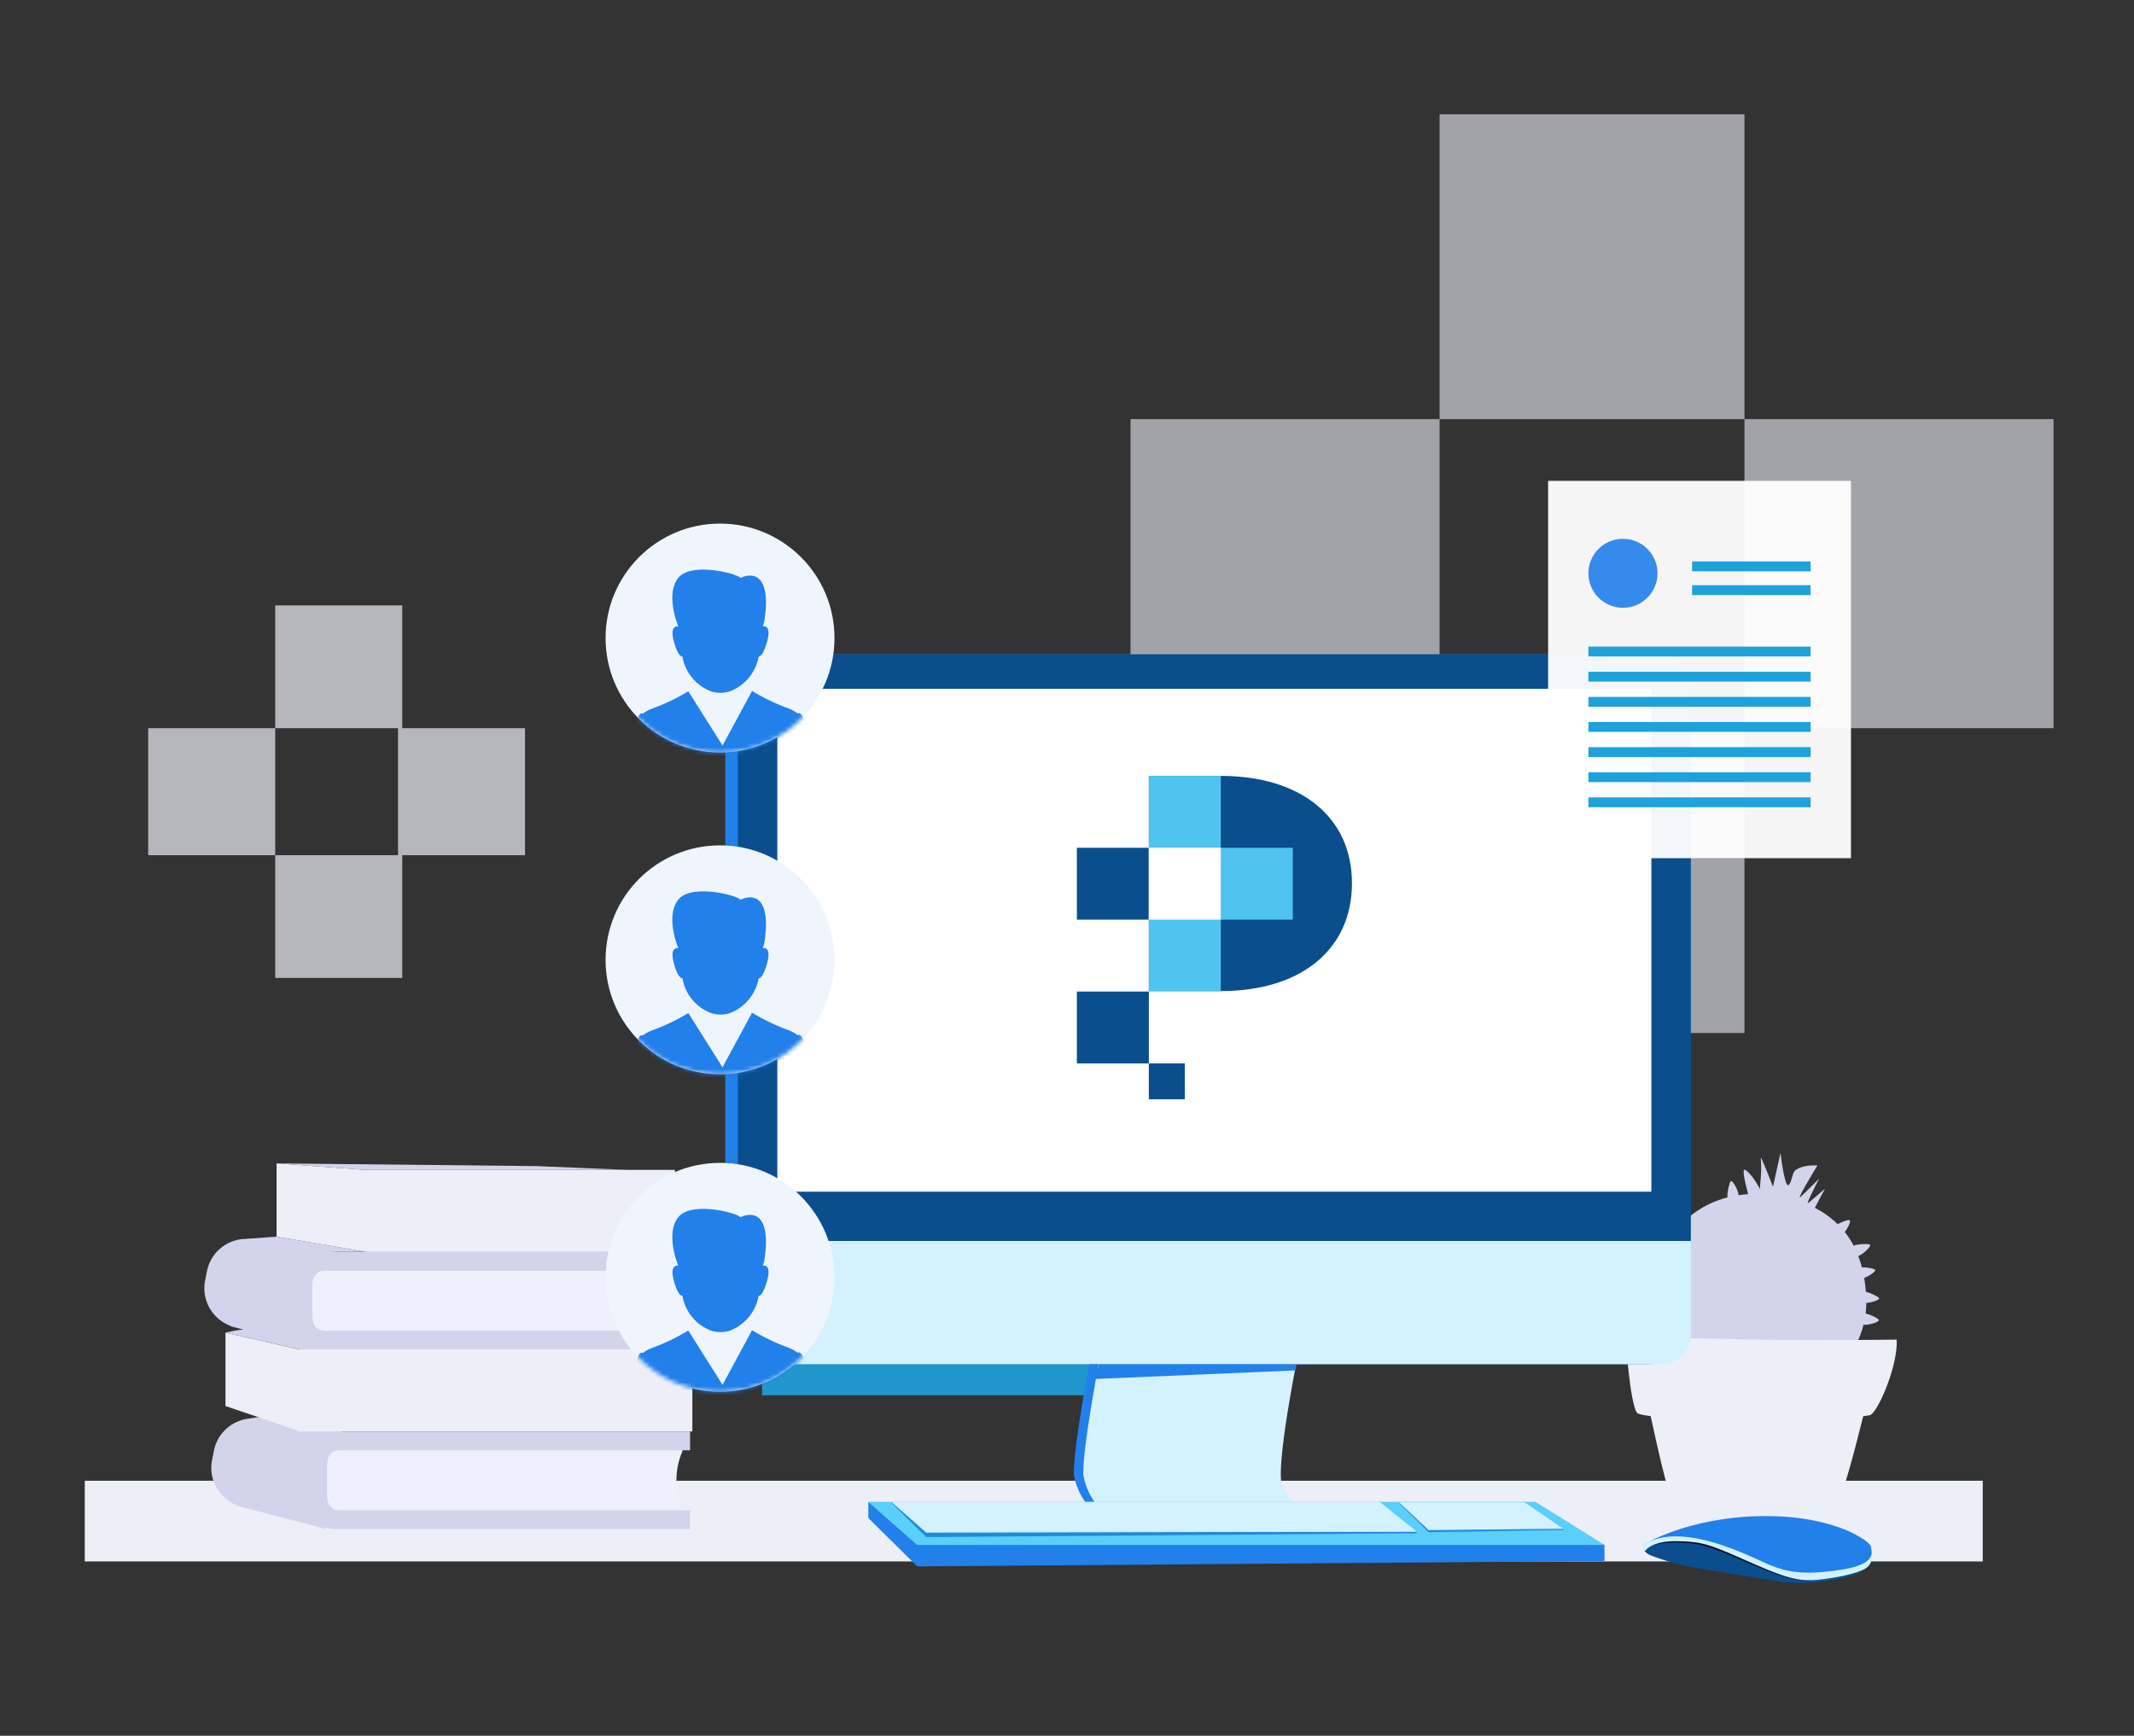 <svg xmlns="http://www.w3.org/2000/svg" xmlns:xlink="http://www.w3.org/1999/xlink" width="504" height="410" viewBox="0 0 504 410">
    <rect x="0" y="0" width="504" height="410" fill="#333333" stroke="none"/>
    <defs>
        <circle id="a" cx="27.054" cy="27.71" r="27.034"/>
        <circle id="c" cx="27.054" cy="27.71" r="27.034"/>
        <circle id="e" cx="27.054" cy="27.71" r="27.034"/>
    </defs>
    <g fill="none" fill-rule="evenodd">
        <path d="M0 0h504v410H0z"/>
        <g fill="#EDEFF8" fill-rule="nonzero" opacity=".6">
            <path d="M267 99h73v73h-73zM340 172h72v72h-72zM340 27h72v72h-72zM412 99h73v73h-73z"/>
        </g>
        <g fill="#EDEFF8" fill-rule="nonzero" opacity=".7">
            <path d="M35 172h30v30H35zM65 202h30v29H65zM65 143h30v29H65zM94 172h30v30H94z"/>
        </g>
        <path fill="#EDEFF8" fill-rule="nonzero" d="M20.023 349.766h448.254v19.05H20.023z"/>
        <path fill="#CDDEFF" fill-rule="nonzero" d="M390.15 301.442c-.885-.408-3.93.163-3.988.664-.058.5 2.87 1.933 3.313 1.863 1.387-.198 1.387-1.921.676-2.527z"/>
        <path fill="#D1D4EB" fill-rule="nonzero" d="M440.626 310.269c.089-.832.136-1.668.14-2.504 1.236-.082 3.032-.664 3.043-1.048.012-.384-2.239-1.397-3.137-1.572a40.04 40.04 0 0 0-.396-3.295c1.166-.431 2.694-1.48 2.6-1.852-.093-.372-2.076-.664-3.137-.64a25.915 25.915 0 0 0-.863-2.679c1.05-.349 3.01-2.2 2.81-2.62-.197-.419-3.498-.128-3.801.163l-.07.082a20.875 20.875 0 0 0-2.123-3.295c.747-.979 1.446-2.492 1.167-2.748-.28-.257-1.89.372-2.846.908a21.388 21.388 0 0 0-5.376-3.866c.35-.757 2.39-4.53 2.39-4.53s-3.265 2.853-3.976 3.4c-.712.548 2.577-5.752 2.577-5.752s-3.825 3.82-4.408 4.308c-1.073.909 4.011-7.429 4.011-7.429s-3.428-.302-5.236 1.165c-.711.559-.828 2.876-1.563 3.435-.944.71-1.924-7.592-1.924-7.592l-1.773 8.011s-2.694-6.987-2.88-6.859c.303 4.425-.303 6.23-.152 7.465-1.982-3.715-3.499-4.658-3.685-4.658-.665.337.525 4.32.828 5.822-.77 0-1.505.128-2.216.233-.105-1.165-1.341-3.412-1.784-3.33-.444.081-1.027 3.295-.84 3.702.025.04.052.08.082.117-13.424 3.377-18.322 17.036-18.462 20.483-.198 4.716 0 10.212 2.333 14.427 1.959 3.423 6.262 4.716 9.89 5.45a67.04 67.04 0 0 0 13.061 1.35c12.059 0 17.015-2.387 20.024-3.621 2.1-.85 4.187-3.773 5.167-7.988 1.166.128 3.603-.594 3.627-1.048.023-.454-2.228-1.432-3.102-1.595z"/>
        <path fill="#EDEFF8" fill-rule="nonzero" d="M440.045 334.52c-1.675 6.771-4.951 19.47-6.312 20.964-1.866 2.05-13.05 3.027-18.765 3.027-5.714 0-18.31-1.898-19.966-4.25-1.281-1.82-3.702-13.205-5.158-19.775-1.838-.216-2.999-.477-3.227-.789-1.667-2.282-2.702-17.495-2.659-17.595.07-.223 20.075.059 32.005.315 13.132.29 31.986 0 31.986 0 .35 5.775-4.035 16.337-6.076 17.734-.193.133-.83.256-1.828.37z"/>
        <path fill="#CDDEFF" fill-rule="nonzero" d="M398.408 288.12c-.572-.791-3.499-1.77-3.814-1.362-.315.408 1.563 3.086 1.983 3.238 1.283.477 2.11-1.025 1.83-1.875z"/>
        <path fill="#1DA2DB" fill-rule="nonzero" d="M179.984 229.91h99.818v99.665h-99.818z" opacity=".9"/>
        <path fill="#D1D4EB" fill-rule="nonzero" d="M75.14 316.778l-14.952-2.33-.91-.139-.979-.198c-1.248-.268-4.35.513-5.038.687l17.622 3.948h8.245l-3.988-1.968z"/>
        <path fill="#D1D4EB" fill-rule="nonzero" d="M61.016 293.011l-.98-.197a9.505 9.505 0 0 0-7.126 1.417 9.478 9.478 0 0 0-4.034 6.035l-.432 2.19a9.465 9.465 0 0 0 6.053 10.735v.093l20.852 5.438 3.79-22.997-18.123-2.714z"/>
        <path fill="#D1D4EB" d="M86.37 295.678l-21.05-3.563s-4.665.303-7.184.524l17.12 3.074 11.114-.035z"/>
        <path fill="#D1D4EB" fill-rule="nonzero" d="M62.65 335.409l-.98-.198c-5.14-1.013-10.129 2.322-11.15 7.452l-.431 2.19a9.465 9.465 0 0 0 6.064 10.77v.094l20.853 5.438 3.79-22.998-18.147-2.748z"/>
        <path fill="#EEF1FC" fill-rule="nonzero" d="M161.278 342.535a17.745 17.745 0 0 0 .42 15.278H76.561l-.42-16.302 85.136 1.024z"/>
        <path fill="#D1D4EB" fill-rule="nonzero" d="M77.262 348.218v-2.166c0-3.854 3.126-3.493 3.126-3.493h82.592v-4.425H79.478a5.592 5.592 0 0 0-3.814 1.234l-.21.198-.116.116c-1.575 1.596-7.686 8.815-.653 19.016a5.11 5.11 0 0 0 4.793 2.457h83.502v-4.425H80.388s-3.126.314-3.126-3.493v-5.02z"/>
        <path fill="#EEF1FC" fill-rule="nonzero" d="M157.686 300.103a17.768 17.768 0 0 0 .42 15.277H73.063l-.42-16.302 85.042 1.025z"/>
        <path fill="#D1D4EB" fill-rule="nonzero" d="M73.775 305.809v-2.166c0-3.854 3.126-3.493 3.126-3.493h82.487v-4.425H76.05a5.592 5.592 0 0 0-3.813 1.234l-.21.198-.117.116c-1.574 1.596-7.674 8.815-.653 19.016a5.099 5.099 0 0 0 4.817 2.457h83.339v-4.425H76.9s-3.126.314-3.126-3.494v-5.018z"/>
        <path fill="#EDEFF8" fill-rule="nonzero" d="M86.172 276.337V295.725h73.24V276.337z"/>
        <path fill="#D1D4EB" fill-rule="nonzero" d="M79.093 337.458l-14.951-2.329-.91-.14-.98-.197c-1.247-.268-4.35.512-5.037.687l13.318 4.53 8.49-2.027.07-.524z"/>
        <path fill="#EDEFF8" fill-rule="nonzero" d="M70.871 318.722V338.11h92.646V318.722zM53.25 332.114l17.621 5.996V318.77l-17.622-3.97zM65.32 292.115l21.05 3.563v-19.341L65.32 274.8z"/>
        <path fill="#D1D4EB" fill-rule="nonzero" d="M86.37 276.337h61.846l-21.436-.897-61.46-.64z"/>
        <path fill="#2180EA" fill-rule="nonzero" d="M389.37 154.559H178.28c-3.864 0-6.997 3.128-6.997 6.987v153.706c0 3.859 3.133 6.987 6.997 6.987H389.37c3.864 0 6.997-3.128 6.997-6.987V161.546c0-3.859-3.133-6.987-6.997-6.987z"/>
        <path fill="#0A4E8E" fill-rule="nonzero" d="M181.255 154.559h211.088c3.865 0 6.998 3.128 6.998 6.987v131.582H174.258V161.546c0-3.859 3.133-6.987 6.997-6.987z"/>
        <path fill="#FFF" fill-rule="nonzero" d="M183.588 162.71h206.423v118.773H183.588z"/>
        <path fill="#D3F1FE" fill-rule="nonzero" d="M392.343 322.239H181.255c-3.864 0-6.997-3.128-6.997-6.987v-22.124H399.34v22.124c0 3.859-3.133 6.987-6.998 6.987z"/>
        <path fill="#2180EA" fill-rule="nonzero" d="M257.259 322.239h46.649s-4.42 22.124-3.499 27.947c.467 2.957 4.665 5.822 4.665 5.822H257.26a15.862 15.862 0 0 1-3.5-6.987c-.897-3.575 3.523-26.992 3.5-26.782z"/>
        <path fill="#D3F1FE" fill-rule="nonzero" d="M259.474 322.239h46.65s-4.42 22.124-3.499 27.947c.467 2.957 4.665 5.822 4.665 5.822h-47.816a15.862 15.862 0 0 1-3.498-6.987c-.898-3.575 3.522-26.992 3.498-26.782z"/>
        <path fill="#2180EA" fill-rule="nonzero" d="M305.949 323.695l-47.524 2.037 1.166-3.493h46.65z"/>
        <path fill="#59CFFA" fill-rule="nonzero" d="M378.943 364.904H216.627l-11.546-10.165H362.64z"/>
        <path fill="#2180EA" fill-rule="nonzero" d="M378.943 368.724l-162.316 1.269v-5.089h162.316zM205.081 358.57l11.546 11.423v-5.089l-11.546-10.154z"/>
        <path fill="#1D8ADB" fill-rule="nonzero" d="M334.615 362.168l-115.854.908v-1.083l115.854-.21zM210.516 354.925l8.245 8.151v-1.083l-8.245-7.254z"/>
        <path fill="#D3F1FE" fill-rule="nonzero" d="M334.615 361.784l-115.854.21-8.245-7.244h115.329z"/>
        <path fill="#1D8ADB" fill-rule="nonzero" d="M369.217 361.364l-31.815.548v-.92l31.815.105zM330.44 355.018l6.962 6.894v-.92l-6.962-6.137z"/>
        <path fill="#D3F1FE" fill-rule="nonzero" d="M369.217 361.097l-31.815.337-6.962-6.579h29.61z"/>
        <path fill="#0A4E8E" fill-rule="nonzero" d="M288.315 183.274h-16.992v50.828h17.027c18.917 0 30.952-9.84 30.952-25.466 0-15.627-12.059-25.362-30.987-25.362z"/>
        <path fill="#0A4E8E" fill-rule="nonzero" d="M254.331 200.252h17.004v16.978h-17.004zM254.331 234.207h17.004v16.978h-17.004z"/>
        <path fill="#0A4E8E" fill-rule="nonzero" d="M271.323 251.173h8.502v8.489h-8.502z"/>
        <path fill="#FFF" fill-rule="nonzero" d="M271.323 200.252h17.004v16.978h-17.004z"/>
        <path fill="#59CFFA" fill-rule="nonzero" d="M271.323 217.229h17.004v16.978h-17.004zM271.323 183.274h17.004v16.978h-17.004zM288.327 200.252h17.004v16.978h-17.004z" opacity=".9"/>
        <path fill="#FFF" fill-rule="nonzero" d="M271.323 200.252h17.004v16.978h-17.004z"/>
        <g fill-rule="nonzero" transform="translate(365 113)">
            <path fill="#FFF" d="M.625.582H72.15v89.127H.625z" opacity=".95"/>
            <ellipse cx="18.305" cy="22.416" fill="#2180EA" opacity=".9" rx="8.164" ry="8.151"/>
            <path fill="#1DA2DB" d="M34.632 19.609h27.99v2.329h-27.99zM34.632 25.234h27.99v2.329h-27.99zM10.142 39.731h52.481v2.329H10.142zM10.142 45.67h52.481v2.329H10.142zM10.142 51.608h52.481v2.329H10.142zM10.142 57.535h52.481v2.329H10.142zM10.142 63.474h52.481v2.329H10.142zM10.142 69.413h52.481v2.329H10.142zM10.142 75.351h52.481v2.329H10.142z"/>
        </g>
        <path fill="#0A4E8E" fill-rule="nonzero" d="M388.168 365.684s0 1.002 1.715 1.712a62.13 62.13 0 0 0 11.662 3.156c3.93.5 17.494 2.934 20.34 3.19 7.486.676 18.04-1.234 19.557-4.075 1.061-1.991-17.062-8.629-24.106-8.407-7.044.22-29.716.791-29.168 4.424z"/>
        <path fill="#040A2F" fill-rule="nonzero" d="M388.262 364.94a1.57 1.57 0 0 0 0 1.059l.221.477s1.085-2.235 7.173-2.13c6.087.104 7.522.64 17.062 4.739 9.54 4.098 12.07 4.657 18.111 3.772 6.041-.885 8.619-1.967 9.33-2.503a2.84 2.84 0 0 0 1.166-2.131c-.058-.757-.07-1.991-.07-1.991l-12.607 5.077-19.919-6.707-14.543-1.759s-4.933 1.083-5.924 2.096z"/>
        <path fill="#D3F1FE" fill-rule="nonzero" d="M388.168 364.87a1.686 1.686 0 0 0 0 1.164l.222.5s1.446-2.596 7.592-2.491c6.146.104 7.592.663 17.237 4.925s12.199 4.81 18.287 3.924c6.087-.885 8.7-2.05 9.33-2.596a2.968 2.968 0 0 0 1.224-2.213c-.058-.792-.07-2.06-.07-2.06l-12.642 5.216-20.117-6.987-14.683-1.828s-5.377 1.397-6.38 2.445z"/>
        <path fill="#2180EA" fill-rule="nonzero" d="M388.168 364.87s10.415-6.533 27.99-6.754c17.575-.222 25.715 6.194 25.715 7.196 0 1.001 1.936 4.087-7.149 5.484-9.085 1.398-12.828.443-16.793-1.164-3.966-1.607-20.538-10.655-29.763-4.763z"/>
        <g>
            <g transform="translate(143 123)">
                <mask id="b" fill="#fff">
                    <use xlink:href="#a"/>
                </mask>
                <use fill="#EEF5FD" fill-rule="nonzero" xlink:href="#a"/>
                <g fill="#2180EA" fill-rule="nonzero" mask="url(#b)">
                    <path d="M48.411 59.959s-.425-15.642-3.032-14.445a9.385 9.385 0 0 0-2.394-1.274 48.044 48.044 0 0 1-8.362-4.036l-6.979 12.9-8.083-12.823a48.044 48.044 0 0 1-8.361 4.036 8.342 8.342 0 0 0-2.394 1.275C6.199 44.414 6.99 60.036 6.99 60.036"/>
                    <path d="M18.19 32.094a10.64 10.64 0 0 0 6.566 8.13 7.087 7.087 0 0 0 4.827 0 10.852 10.852 0 0 0 6.585-8.13c.502 0 1.159-.753 1.931-3.283.985-3.437 0-3.959-.946-3.862.162-.46.291-.931.386-1.41 1.39-8.96-1.37-11.953-5.677-10.022-.654-1.018-11.625-3.862-14.676 0-3.05 3.862-.173 10.956 0 11.413-.907 0-1.93.424-.965 3.862.753 2.549 1.41 3.244 1.97 3.302z"/>
                </g>
            </g>
        </g>
        <g>
            <g transform="translate(143 199)">
                <mask id="d" fill="#fff">
                    <use xlink:href="#c"/>
                </mask>
                <use fill="#EEF5FD" fill-rule="nonzero" xlink:href="#c"/>
                <g fill="#2180EA" fill-rule="nonzero" mask="url(#d)">
                    <path d="M48.411 59.959s-.425-15.642-3.032-14.445a9.385 9.385 0 0 0-2.394-1.274 48.044 48.044 0 0 1-8.362-4.036l-6.979 12.9-8.083-12.823a48.044 48.044 0 0 1-8.361 4.036 8.342 8.342 0 0 0-2.394 1.275C6.199 44.414 6.99 60.036 6.99 60.036"/>
                    <path d="M18.19 32.094a10.64 10.64 0 0 0 6.566 8.13 7.087 7.087 0 0 0 4.827 0 10.852 10.852 0 0 0 6.585-8.13c.502 0 1.159-.753 1.931-3.283.985-3.437 0-3.959-.946-3.862.162-.46.291-.931.386-1.41 1.39-8.96-1.37-11.953-5.677-10.022-.654-1.018-11.625-3.862-14.676 0-3.05 3.862-.173 10.956 0 11.413-.907 0-1.93.424-.965 3.862.753 2.549 1.41 3.244 1.97 3.302z"/>
                </g>
            </g>
        </g>
        <g>
            <g transform="translate(143 274)">
                <mask id="f" fill="#fff">
                    <use xlink:href="#e"/>
                </mask>
                <use fill="#EEF5FD" fill-rule="nonzero" xlink:href="#e"/>
                <g fill="#2180EA" fill-rule="nonzero" mask="url(#f)">
                    <path d="M48.411 59.959s-.425-15.642-3.032-14.445a9.385 9.385 0 0 0-2.394-1.274 48.044 48.044 0 0 1-8.362-4.036l-6.979 12.9-8.083-12.823a48.044 48.044 0 0 1-8.361 4.036 8.342 8.342 0 0 0-2.394 1.275C6.199 44.414 6.99 60.036 6.99 60.036"/>
                    <path d="M18.19 32.094a10.64 10.64 0 0 0 6.566 8.13 7.087 7.087 0 0 0 4.827 0 10.852 10.852 0 0 0 6.585-8.13c.502 0 1.159-.753 1.931-3.283.985-3.437 0-3.959-.946-3.862.162-.46.291-.931.386-1.41 1.39-8.96-1.37-11.953-5.677-10.022-.654-1.018-11.625-3.862-14.676 0-3.05 3.862-.173 10.956 0 11.413-.907 0-1.93.424-.965 3.862.753 2.549 1.41 3.244 1.97 3.302z"/>
                </g>
            </g>
        </g>
    </g>
</svg>
